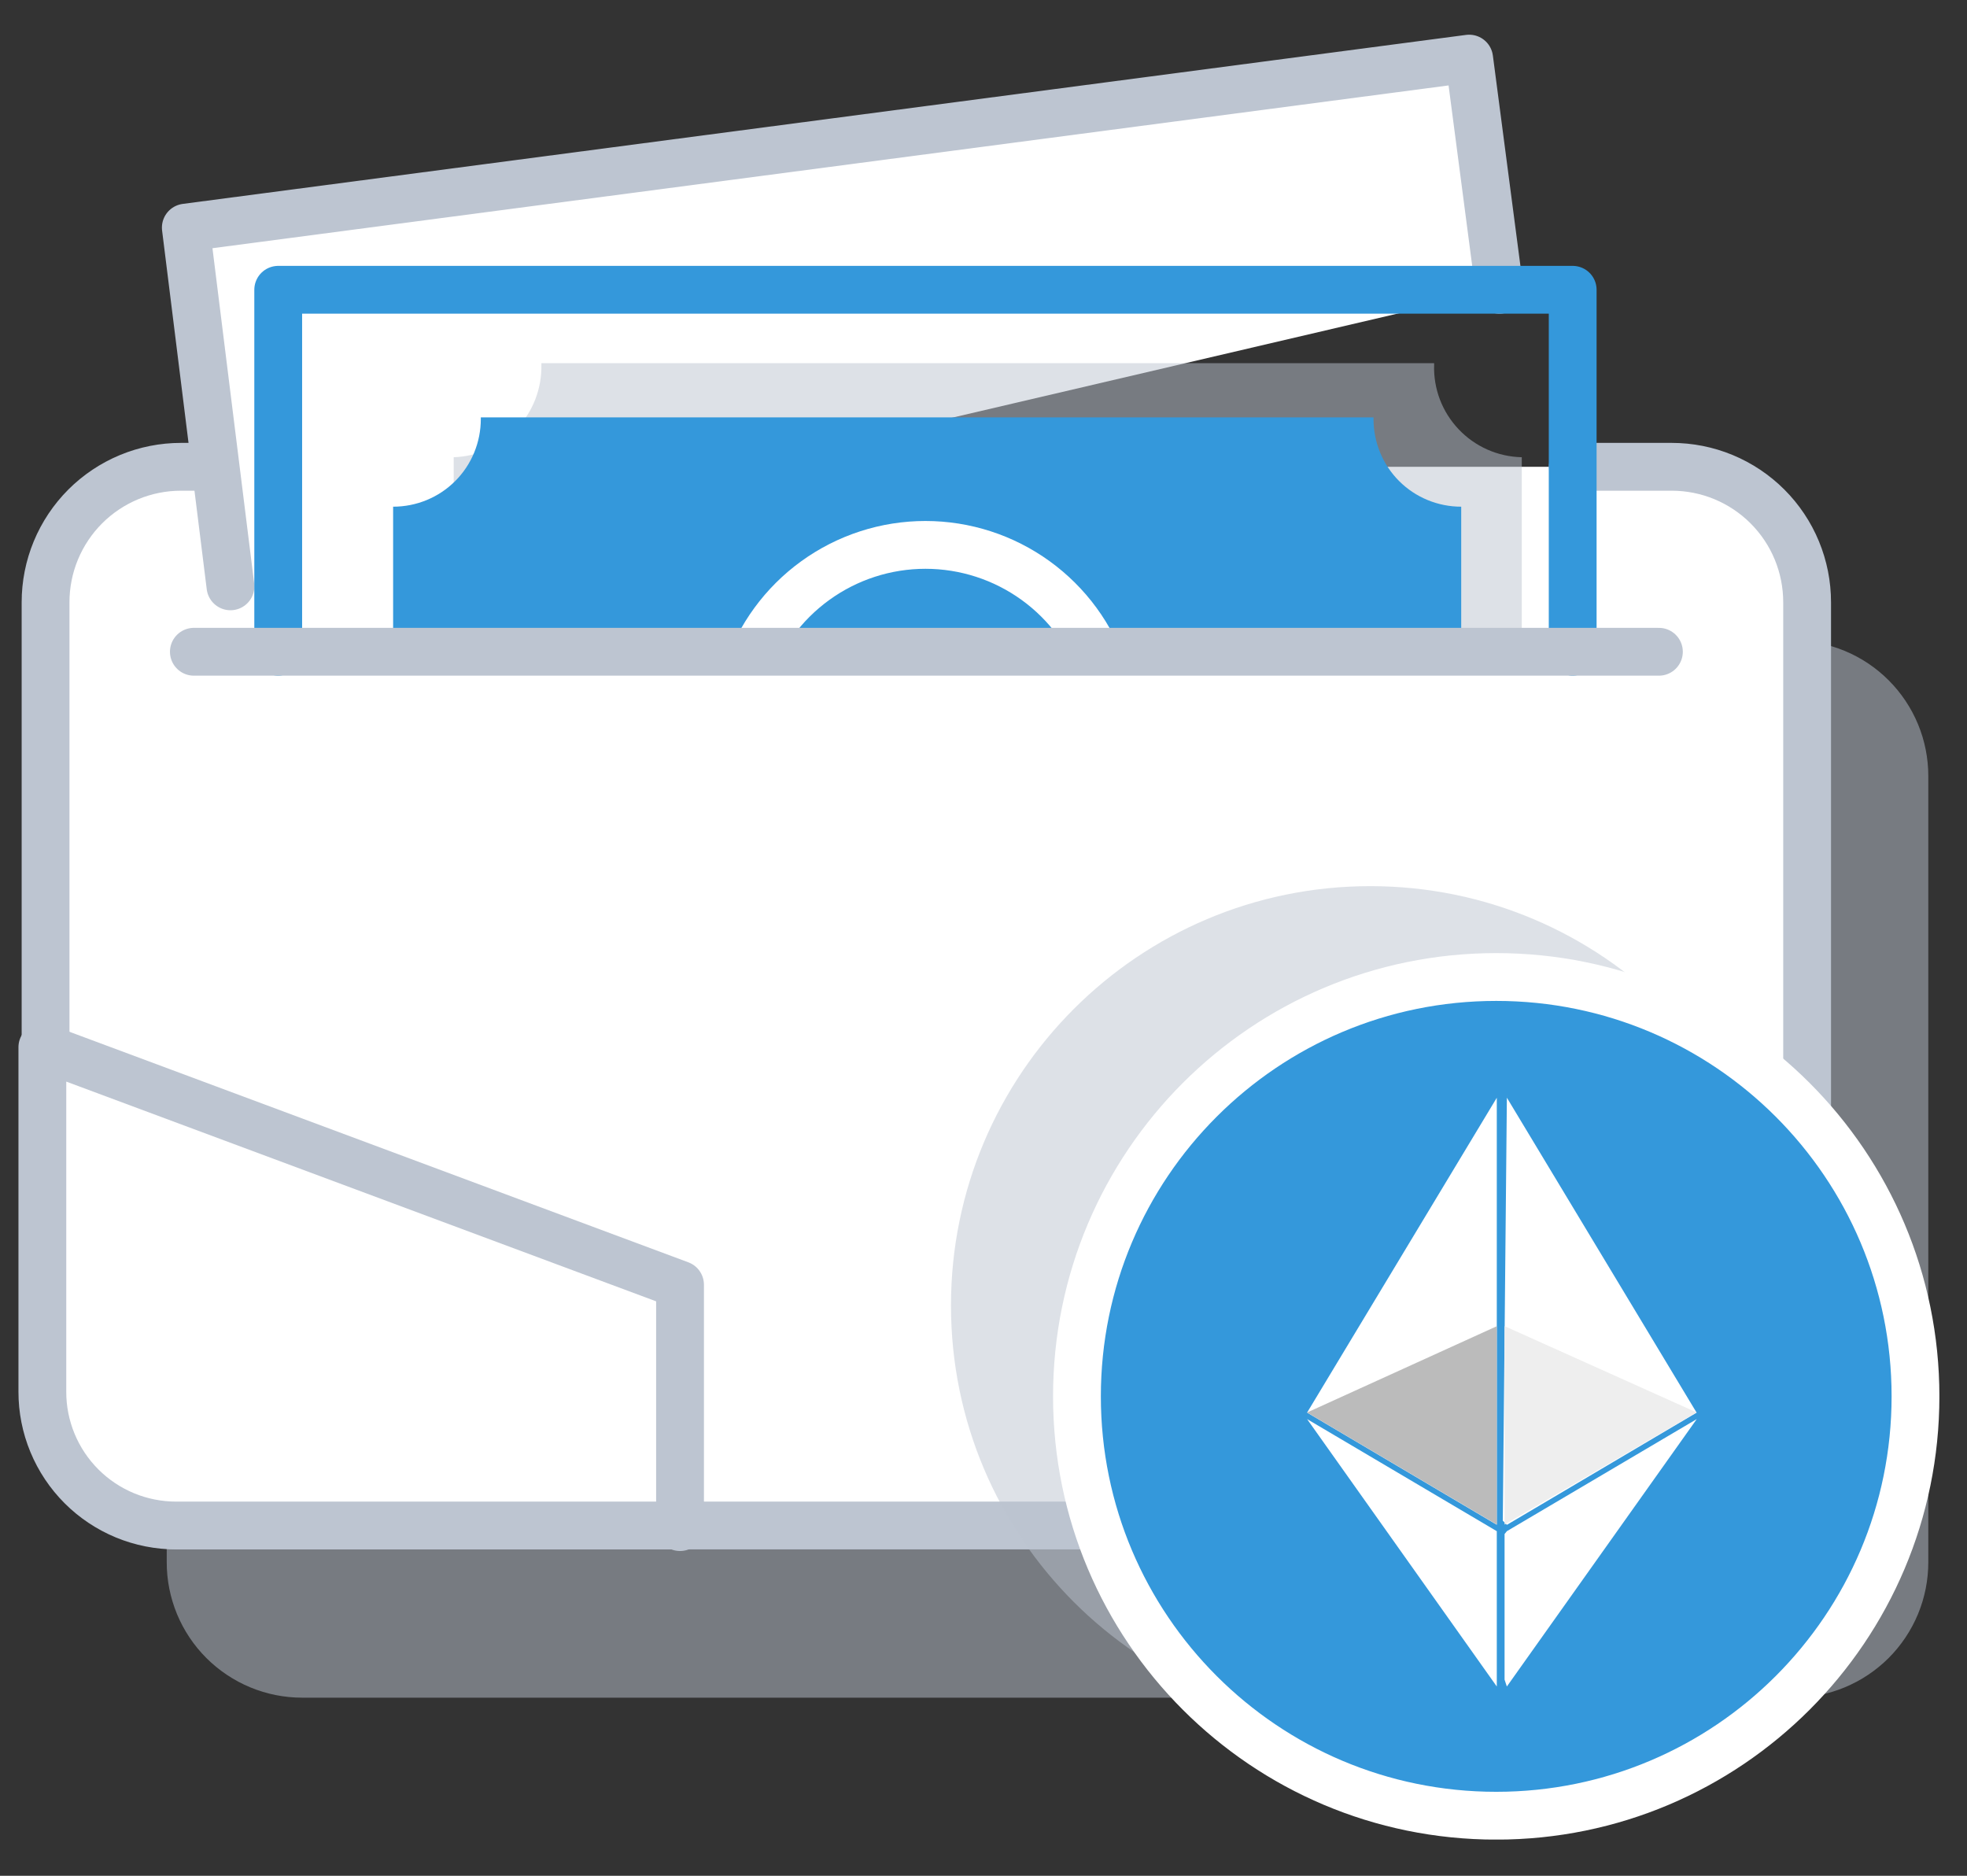 <svg width="43" height="41" viewBox="0 0 43 41" fill="none" xmlns="http://www.w3.org/2000/svg">
<rect x="0" y="0" width="43" height="41" fill="#333333" stroke="none"/>
<g clip-path="url(#clip0_190_32916)">
<g clip-path="url(#clip1_190_32916)">
<g clip-path="url(#clip2_190_32916)">
<path opacity="0.5" d="M7.095 13.967H6.607C6.218 13.966 5.832 14.043 5.473 14.192C5.113 14.34 4.787 14.559 4.511 14.834C4.236 15.109 4.018 15.435 3.869 15.795C3.721 16.155 3.644 16.54 3.645 16.929V34.145C3.644 34.534 3.721 34.919 3.869 35.279C4.018 35.638 4.236 35.965 4.511 36.24C4.787 36.515 5.113 36.733 5.473 36.882C5.832 37.031 6.218 37.107 6.607 37.107H39.191C39.58 37.107 39.966 37.031 40.325 36.882C40.685 36.733 41.011 36.515 41.287 36.24C41.562 35.965 41.78 35.638 41.929 35.279C42.078 34.919 42.154 34.534 42.154 34.145V16.964C42.154 16.575 42.078 16.189 41.929 15.83C41.78 15.47 41.562 15.144 41.287 14.869C41.011 14.593 40.685 14.375 40.325 14.226C39.966 14.078 39.58 14.001 39.191 14.002H37.031" fill="#BDC5D1"/>
<path d="M4.446 10.203H3.958C3.569 10.203 3.184 10.279 2.824 10.428C2.465 10.577 2.138 10.795 1.863 11.07C1.588 11.345 1.37 11.672 1.221 12.031C1.072 12.391 0.996 12.776 0.996 13.165V30.381C0.996 30.77 1.072 31.156 1.221 31.515C1.37 31.875 1.588 32.201 1.863 32.477C2.138 32.752 2.465 32.97 2.824 33.119C3.184 33.267 3.569 33.344 3.958 33.343H36.543C36.932 33.344 37.317 33.267 37.677 33.119C38.036 32.97 38.363 32.752 38.638 32.477C38.913 32.201 39.132 31.875 39.28 31.515C39.429 31.156 39.505 30.77 39.505 30.381V13.165C39.505 12.776 39.429 12.391 39.28 12.031C39.132 11.672 38.913 11.345 38.638 11.07C38.363 10.795 38.036 10.577 37.677 10.428C37.317 10.279 36.932 10.203 36.543 10.203H34.382" fill="white"/>
<path d="M4.446 10.203H3.958C3.569 10.203 3.184 10.279 2.824 10.428C2.465 10.577 2.138 10.795 1.863 11.07C1.588 11.345 1.37 11.672 1.221 12.031C1.072 12.391 0.996 12.776 0.996 13.165V30.381C0.996 30.77 1.072 31.156 1.221 31.515C1.37 31.875 1.588 32.201 1.863 32.477C2.138 32.752 2.465 32.97 2.824 33.119C3.184 33.267 3.569 33.344 3.958 33.343H36.543C36.932 33.344 37.317 33.267 37.677 33.119C38.036 32.97 38.363 32.752 38.638 32.477C38.913 32.201 39.132 31.875 39.28 31.515C39.429 31.156 39.505 30.77 39.505 30.381V13.165C39.505 12.776 39.429 12.391 39.28 12.031C39.132 11.672 38.913 11.345 38.638 11.07C38.363 10.795 38.036 10.577 37.677 10.428C37.317 10.279 36.932 10.203 36.543 10.203H34.382" stroke="#BDC5D1" stroke-width="1.045" stroke-miterlimit="10" stroke-linecap="round" stroke-linejoin="round"/>
<path d="M5.038 12.816L4.062 4.975L32.117 1.281L32.779 6.334" fill="white"/>
<path d="M5.038 12.816L4.062 4.975L32.117 1.281L32.779 6.334" stroke="#BDC5D1" stroke-width="1.045" stroke-miterlimit="10" stroke-linecap="round" stroke-linejoin="round"/>
<path d="M6.082 14.245V6.334H34.38V14.245" stroke="#3498DB" stroke-width="1.045" stroke-miterlimit="10" stroke-linecap="round" stroke-linejoin="round"/>
<path opacity="0.5" d="M33.267 13.792V9.994C33.008 9.988 32.753 9.932 32.516 9.827C32.279 9.722 32.065 9.571 31.887 9.383C31.709 9.195 31.569 8.974 31.477 8.732C31.385 8.489 31.342 8.231 31.351 7.972V7.938H11.835V7.972C11.846 8.494 11.651 8.998 11.292 9.377C10.933 9.755 10.439 9.977 9.918 9.994V13.792" fill="#BDC5D1"/>
<path d="M31.943 14.734V11.075C31.691 11.075 31.442 11.026 31.209 10.93C30.976 10.834 30.764 10.693 30.586 10.515C30.408 10.337 30.267 10.125 30.171 9.892C30.075 9.659 30.026 9.41 30.026 9.158V9.123H10.511V9.158C10.511 9.41 10.462 9.659 10.366 9.892C10.27 10.125 10.129 10.337 9.951 10.515C9.773 10.693 9.561 10.834 9.328 10.93C9.095 11.026 8.846 11.075 8.594 11.075V14.734" fill="#3498DB"/>
<path d="M24.134 14.733C23.864 13.912 23.341 13.197 22.64 12.69C21.939 12.183 21.096 11.91 20.231 11.91C19.366 11.91 18.524 12.183 17.823 12.69C17.122 13.197 16.599 13.912 16.328 14.733" stroke="white" stroke-width="1.045" stroke-miterlimit="10" stroke-linecap="round" stroke-linejoin="round"/>
<path d="M36.265 14.246H4.238" stroke="#BDC5D1" stroke-width="1.045" stroke-miterlimit="10" stroke-linecap="round" stroke-linejoin="round"/>
<path d="M14.866 33.379V28.081L0.926 22.889V30.416C0.925 30.801 1 31.182 1.147 31.537C1.294 31.893 1.51 32.216 1.782 32.488C2.054 32.76 2.377 32.975 2.732 33.122C3.088 33.269 3.469 33.344 3.853 33.344H14.866V33.379Z" fill="white" stroke="#BDC5D1" stroke-width="1.045" stroke-miterlimit="10" stroke-linecap="round" stroke-linejoin="round"/>
<path opacity="0.5" d="M29.955 37.7C35.017 37.7 39.12 33.597 39.12 28.535C39.12 23.473 35.017 19.369 29.955 19.369C24.893 19.369 20.789 23.473 20.789 28.535C20.789 33.597 24.893 37.7 29.955 37.7Z" fill="#BDC5D1"/>
<path d="M32.709 39.687C37.77 39.687 41.874 35.583 41.874 30.521C41.874 25.459 37.77 21.355 32.709 21.355C27.646 21.355 23.543 25.459 23.543 30.521C23.543 35.583 27.646 39.687 32.709 39.687Z" fill="#3498DB" stroke="white" stroke-width="1.045" stroke-miterlimit="10"/>
<path d="M32.942 23.994V23.924L32.852 33.238L32.942 33.329L37.089 30.877L32.942 23.994Z" fill="white"/>
<path d="M32.721 23.994L28.574 30.876L32.721 33.328V23.994Z" fill="white"/>
<path d="M32.941 33.468L32.891 33.53V36.713L32.941 36.863L37.092 31.018L32.941 33.468Z" fill="white"/>
<path d="M32.721 36.863V33.468L28.574 31.018L32.721 36.863Z" fill="white"/>
<path d="M32.891 33.323L37.089 30.872L32.891 28.986V33.323Z" fill="#EEEEEE"/>
<path d="M28.574 30.874L32.721 33.324V28.988L28.574 30.874Z" fill="#BBBBBB"/>
</g>
</g>
</g>
<defs>
<clipPath id="clip0_190_32916">
<rect width="42" height="39.45" fill="white" transform="translate(0.398 0.758)"/>
</clipPath>
<clipPath id="clip1_190_32916">
<rect width="42" height="39.45" fill="white" transform="translate(0.398 0.758)"/>
</clipPath>
<clipPath id="clip2_190_32916">
<rect width="41.994" height="39.45" fill="white" transform="translate(0.402 0.758)"/>
</clipPath>
</defs>
</svg>
